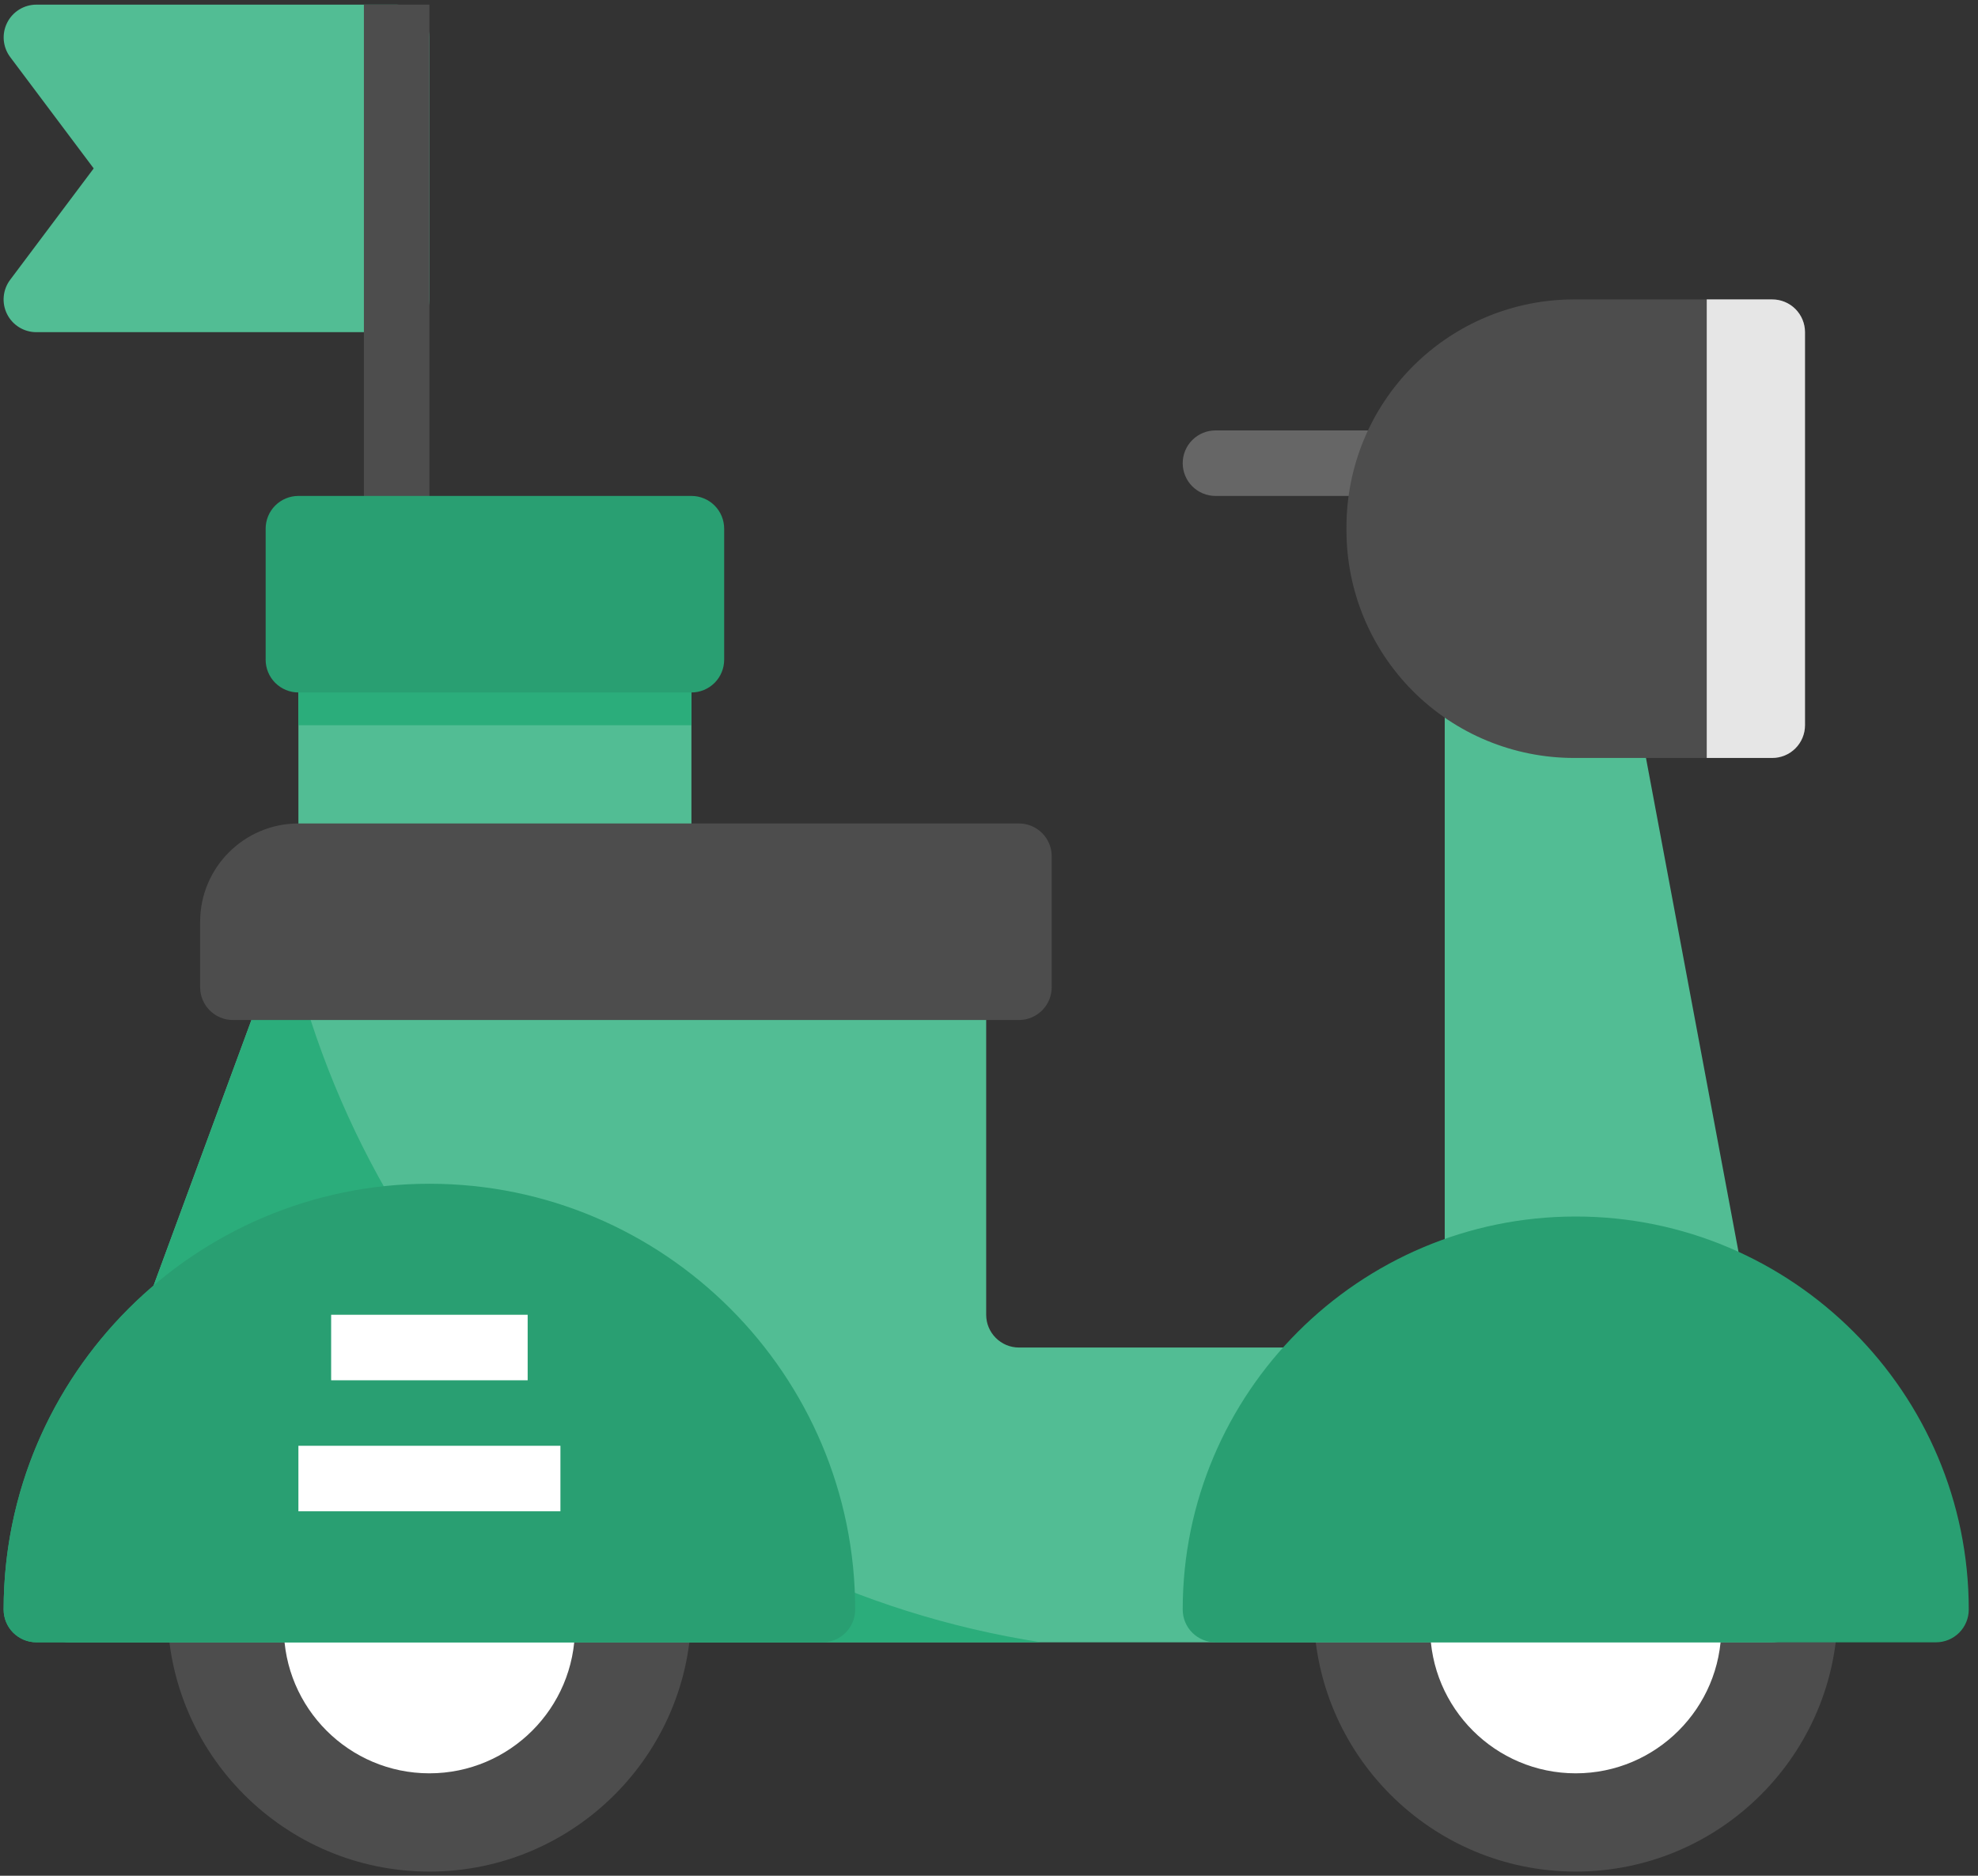 <svg width="116" height="110" viewBox="0 0 116 110" fill="none" xmlns="http://www.w3.org/2000/svg">
<rect x="0" y="0" width="116" height="110" fill="#333333" stroke="none"/>
<path d="M38.628 92.469H11.737C11.228 92.469 10.739 92.671 10.379 93.031C10.019 93.391 9.816 93.88 9.816 94.389C9.816 102.862 16.71 109.755 25.183 109.755C33.655 109.755 40.548 102.862 40.548 94.389C40.548 93.88 40.346 93.391 39.986 93.031C39.626 92.671 39.137 92.469 38.628 92.469Z" fill="#4D4D4D"/>
<path d="M32.652 94.389H17.713C17.43 94.389 17.158 94.501 16.958 94.702C16.757 94.902 16.645 95.174 16.645 95.457C16.647 100.163 20.475 103.993 25.183 103.993C29.89 103.993 33.718 100.163 33.718 95.457C33.719 95.317 33.691 95.178 33.638 95.048C33.584 94.919 33.506 94.801 33.407 94.702C33.308 94.603 33.19 94.524 33.061 94.47C32.931 94.417 32.792 94.389 32.652 94.389Z" fill="white"/>
<path d="M105.854 92.469H78.964C78.454 92.469 77.966 92.671 77.606 93.031C77.245 93.391 77.043 93.88 77.043 94.389C77.043 102.862 83.937 109.755 92.409 109.755C100.881 109.755 107.775 102.862 107.775 94.389C107.775 93.88 107.573 93.391 107.213 93.031C106.852 92.671 106.364 92.469 105.854 92.469Z" fill="#4D4D4D"/>
<path d="M99.879 94.389H84.939C84.656 94.389 84.384 94.501 84.184 94.702C83.984 94.902 83.871 95.174 83.871 95.457C83.873 100.163 87.701 103.993 92.409 103.993C97.117 103.993 100.945 100.163 100.945 95.457C100.945 95.317 100.918 95.178 100.864 95.048C100.811 94.919 100.732 94.801 100.633 94.702C100.534 94.603 100.417 94.524 100.287 94.47C100.158 94.417 100.019 94.389 99.879 94.389Z" fill="white"/>
<path d="M104.769 92.661L76.945 79.215C76.684 79.09 76.399 79.024 76.109 79.023H59.756C58.698 79.023 57.835 78.161 57.835 77.103V57.895C57.835 57.386 57.633 56.897 57.273 56.537C56.913 56.176 56.424 55.974 55.915 55.974H17.5C17.107 55.974 16.724 56.095 16.401 56.319C16.079 56.544 15.834 56.862 15.698 57.23L2.253 93.725C2.145 94.015 2.109 94.327 2.148 94.634C2.188 94.941 2.301 95.234 2.478 95.488C2.655 95.742 2.89 95.95 3.165 96.093C3.44 96.236 3.745 96.31 4.054 96.31H103.934C104.368 96.31 104.79 96.162 105.13 95.891C105.469 95.62 105.707 95.242 105.804 94.818C105.901 94.394 105.852 93.95 105.664 93.558C105.476 93.166 105.16 92.85 104.769 92.661Z" fill="#52BD94"/>
<path d="M17.139 56.029C16.815 56.088 16.512 56.229 16.26 56.44C16.008 56.65 15.814 56.922 15.698 57.23L9 75.408C3.632 79.993 0.213 86.794 0.213 94.389C0.213 94.898 0.415 95.387 0.775 95.747C1.136 96.107 1.624 96.309 2.134 96.309H61.055C39.546 92.975 22.259 76.893 17.139 56.029Z" fill="#2BAD7B"/>
<path d="M23.262 0.272H2.134C1.777 0.273 1.428 0.372 1.125 0.56C0.822 0.748 0.577 1.016 0.418 1.335C0.258 1.654 0.191 2.01 0.222 2.365C0.254 2.72 0.384 3.06 0.597 3.345L5.495 9.876L0.597 16.406C0.382 16.692 0.251 17.031 0.219 17.387C0.186 17.742 0.254 18.099 0.414 18.419C0.573 18.738 0.819 19.007 1.123 19.194C1.427 19.381 1.777 19.48 2.134 19.48H23.262C23.771 19.48 24.26 19.277 24.62 18.917C24.98 18.557 25.183 18.068 25.183 17.559V2.193C25.183 1.683 24.98 1.195 24.62 0.835C24.26 0.474 23.771 0.272 23.262 0.272Z" fill="#52BD94"/>
<path d="M38.628 36.766H19.42C18.911 36.766 18.422 36.969 18.062 37.329C17.702 37.689 17.5 38.178 17.5 38.687V50.212C17.5 50.721 17.702 51.21 18.062 51.57C18.422 51.93 18.911 52.132 19.42 52.132H38.628C39.137 52.132 39.626 51.93 39.986 51.57C40.346 51.21 40.549 50.721 40.549 50.212V38.687C40.549 38.178 40.346 37.689 39.986 37.329C39.626 36.969 39.137 36.766 38.628 36.766Z" fill="#52BD94"/>
<path d="M80.885 29.083H71.281C70.771 29.083 70.283 28.881 69.923 28.521C69.562 28.16 69.36 27.672 69.36 27.163C69.36 26.653 69.562 26.165 69.923 25.804C70.283 25.444 70.771 25.242 71.281 25.242H80.885C81.394 25.242 81.883 25.444 82.243 25.804C82.603 26.165 82.805 26.653 82.805 27.163C82.805 27.672 82.603 28.16 82.243 28.521C81.883 28.881 81.394 29.083 80.885 29.083Z" fill="#666666"/>
<path d="M96.103 42.176C96.035 41.815 95.866 41.482 95.615 41.215C95.364 40.948 95.042 40.758 94.687 40.668L87.119 38.747C86.836 38.675 86.54 38.669 86.254 38.729C85.967 38.789 85.698 38.913 85.468 39.093C85.237 39.272 85.05 39.502 84.921 39.765C84.793 40.027 84.726 40.316 84.726 40.608V74.07C84.726 74.562 84.915 75.035 85.254 75.393C85.592 75.75 86.055 75.963 86.547 75.989L100.157 76.695C100.448 76.711 100.738 76.66 101.005 76.546C101.273 76.433 101.511 76.26 101.702 76.04C101.893 75.822 102.033 75.563 102.109 75.283C102.186 75.002 102.197 74.709 102.144 74.423L96.103 42.176Z" fill="#52BD94"/>
<path d="M103.934 17.559H92.294C88.76 17.563 85.372 18.969 82.873 21.468C80.374 23.967 78.968 27.355 78.964 30.889V31.119C78.968 34.654 80.374 38.042 82.873 40.541C85.372 43.04 88.76 44.445 92.294 44.449H103.934C104.443 44.449 104.932 44.247 105.292 43.887C105.652 43.527 105.854 43.038 105.854 42.529V19.48C105.854 18.97 105.652 18.482 105.292 18.121C104.932 17.761 104.443 17.559 103.934 17.559ZM59.756 48.291H17.5C14.323 48.291 11.737 50.876 11.737 54.053V57.895C11.737 58.404 11.94 58.893 12.3 59.253C12.66 59.613 13.149 59.816 13.658 59.816H59.756C60.266 59.816 60.754 59.613 61.114 59.253C61.475 58.893 61.677 58.404 61.677 57.895V50.212C61.677 49.702 61.475 49.214 61.114 48.853C60.754 48.493 60.266 48.291 59.756 48.291Z" fill="#4D4D4D"/>
<path d="M86.647 82.865H98.171V86.706H86.647V82.865Z" fill="white"/>
<path d="M21.341 0.272H25.183V31.004H21.341V0.272Z" fill="#4D4D4D"/>
<path d="M103.934 17.559H100.092V44.449H103.934C104.443 44.449 104.932 44.247 105.292 43.887C105.652 43.527 105.855 43.038 105.855 42.529V19.48C105.855 18.97 105.652 18.482 105.292 18.121C104.932 17.761 104.443 17.559 103.934 17.559Z" fill="#E6E6E6"/>
<path d="M38.628 36.766H19.42C18.911 36.766 18.422 36.969 18.062 37.329C17.702 37.689 17.5 38.178 17.5 38.687V42.529H40.549V38.687C40.549 38.178 40.346 37.689 39.986 37.329C39.626 36.969 39.137 36.766 38.628 36.766Z" fill="#2BAD7B"/>
<path d="M40.549 29.083H17.5C16.99 29.083 16.502 29.286 16.141 29.646C15.781 30.006 15.579 30.495 15.579 31.004V38.687C15.579 39.197 15.781 39.685 16.141 40.045C16.502 40.405 16.99 40.608 17.5 40.608H40.549C41.058 40.608 41.547 40.405 41.907 40.045C42.267 39.685 42.469 39.197 42.469 38.687V31.004C42.469 30.495 42.267 30.006 41.907 29.646C41.547 29.286 41.058 29.083 40.549 29.083Z" fill="#299F72"/>
<path d="M92.409 71.34C79.699 71.34 69.36 81.679 69.36 94.389C69.36 94.898 69.562 95.387 69.922 95.747C70.283 96.107 70.771 96.31 71.281 96.31H113.537C114.047 96.31 114.535 96.107 114.896 95.747C115.256 95.387 115.458 94.898 115.458 94.389C115.458 81.679 105.119 71.34 92.409 71.34ZM25.183 69.419C11.415 69.419 0.213 80.621 0.213 94.389C0.213 94.898 0.415 95.387 0.775 95.747C1.135 96.107 1.624 96.31 2.133 96.31H48.232C48.741 96.31 49.23 96.107 49.59 95.747C49.95 95.387 50.152 94.898 50.152 94.389C50.152 80.621 38.95 69.419 25.183 69.419Z" fill="#299F72"/>
<path d="M19.42 77.102H30.945V80.944H19.42V77.102ZM17.5 84.785H32.866V88.627H17.5V84.785Z" fill="white"/>
</svg>
